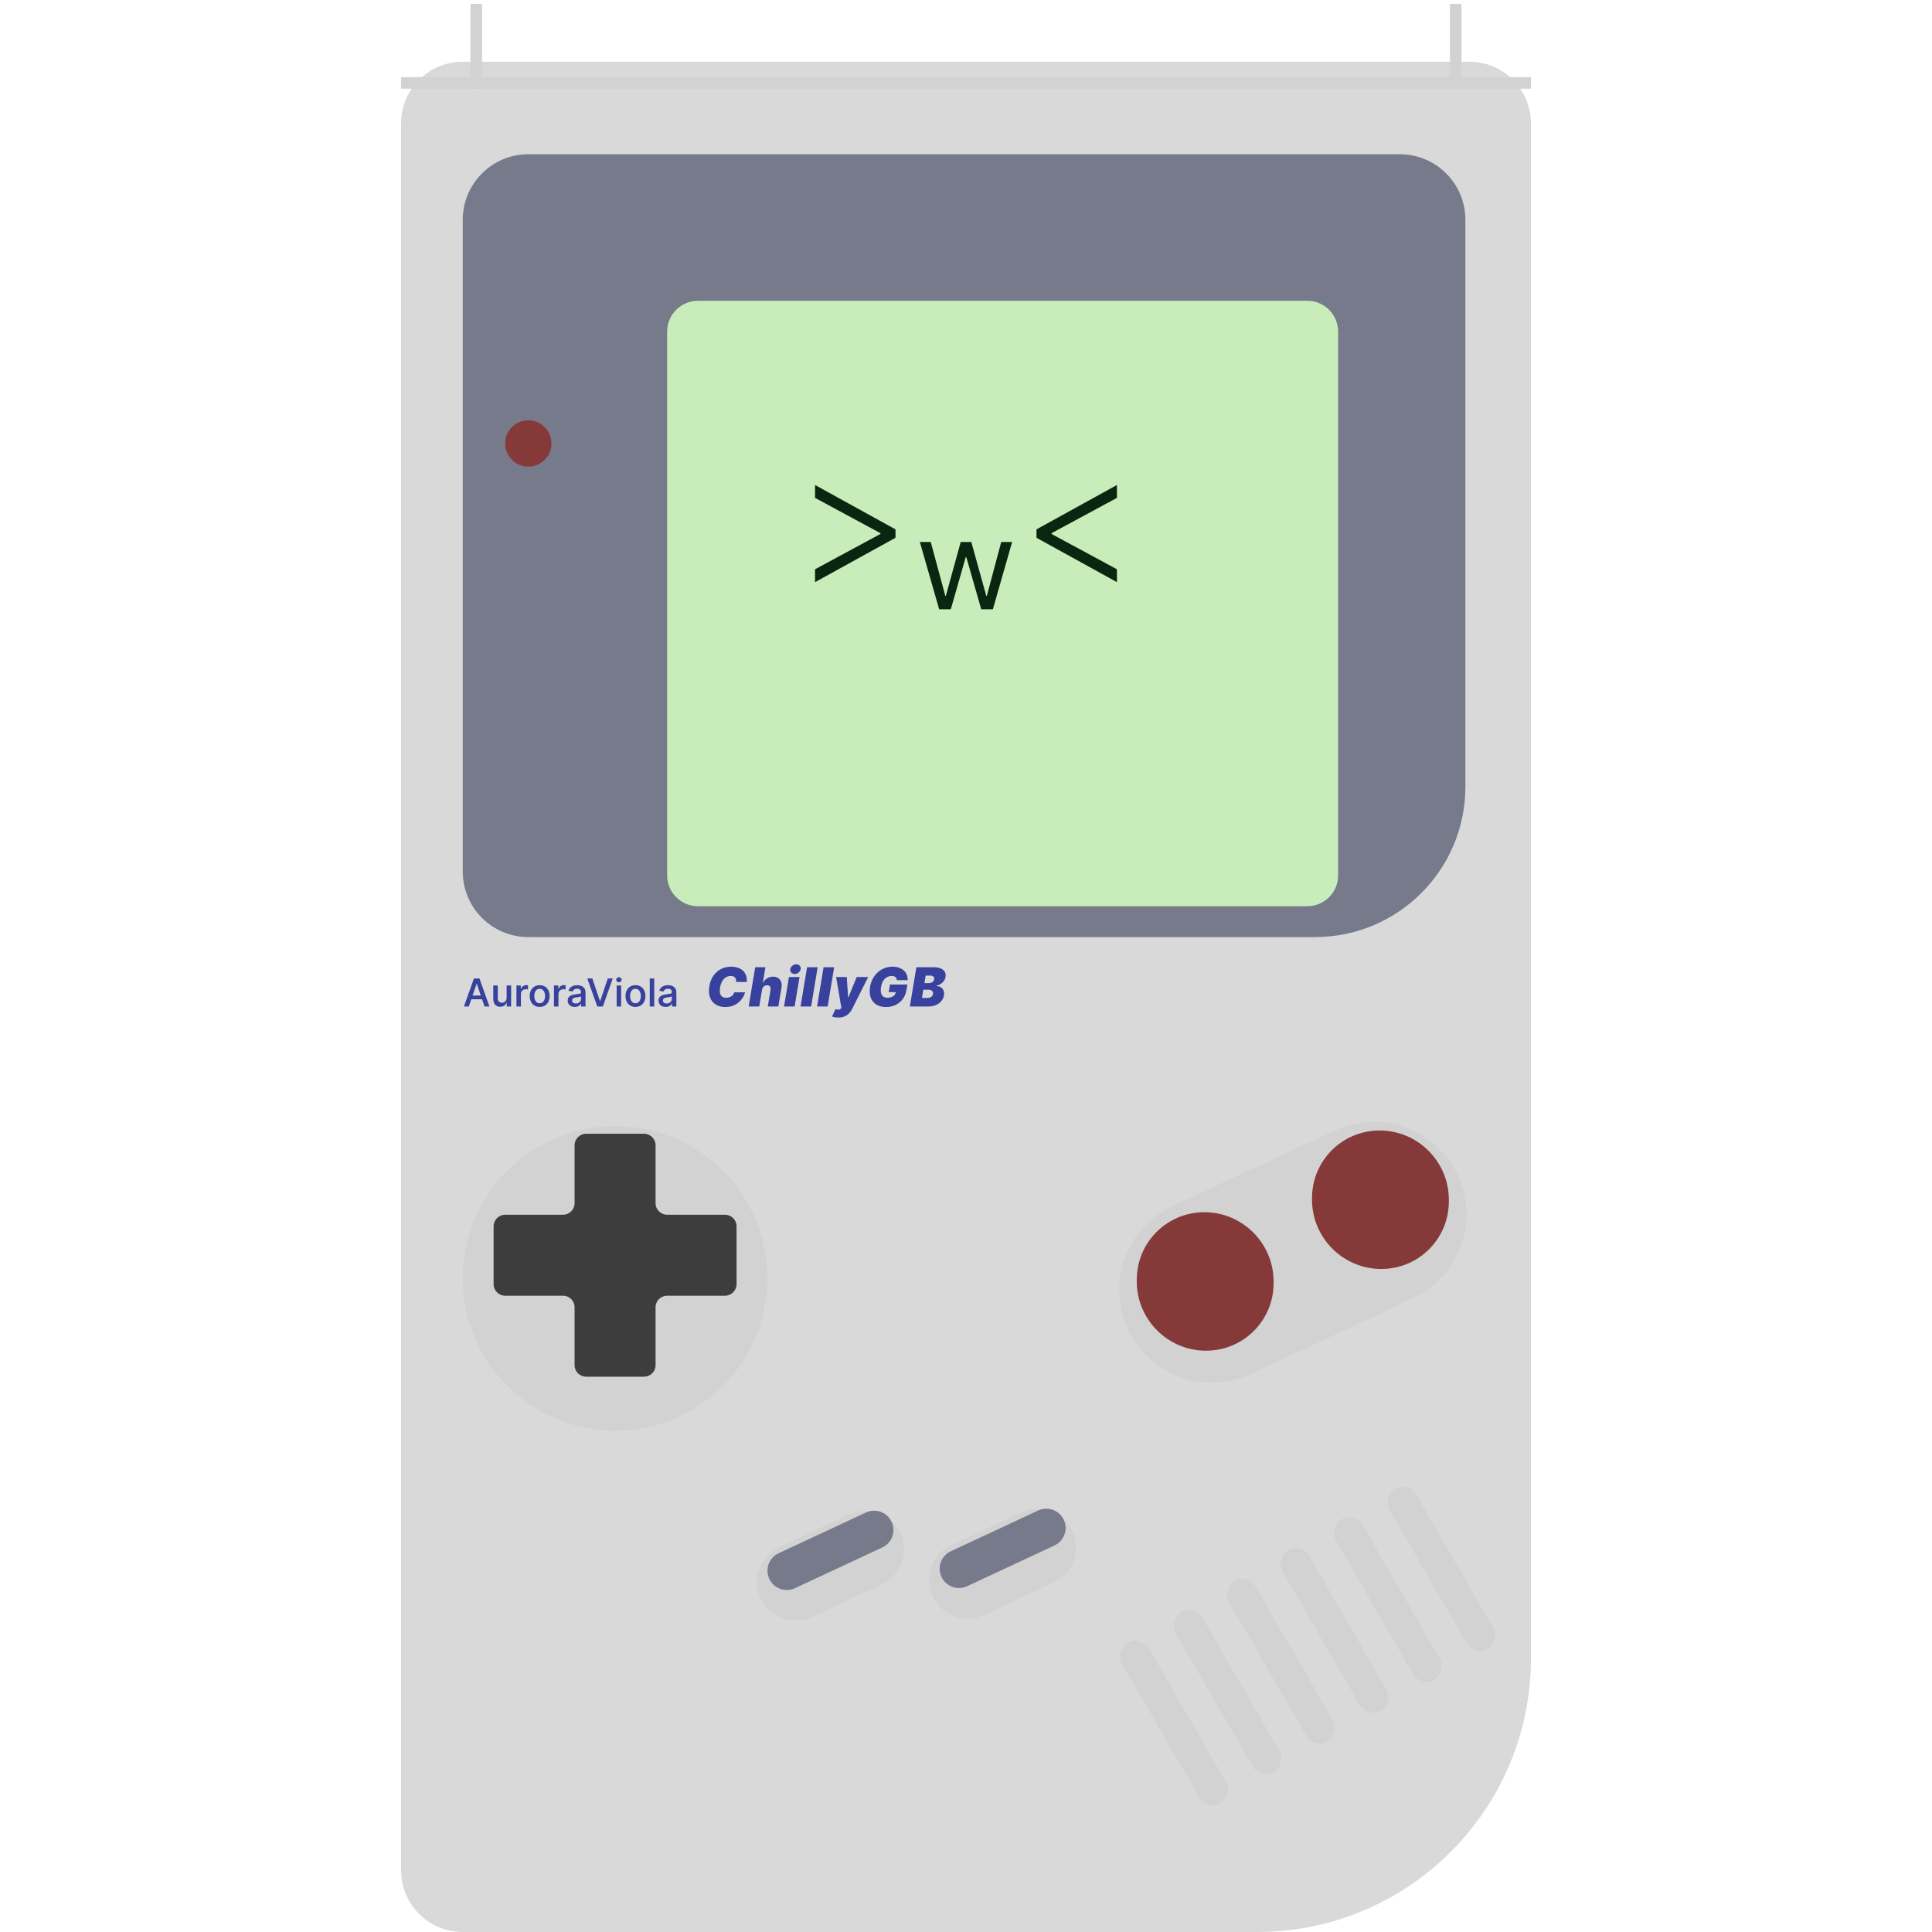 <svg width="512" height="512" viewBox="0 0 293 501" fill="none" xmlns="http://www.w3.org/2000/svg">
<g filter="url(#filter0_di_7_209)">
<path d="M0 16C0 7.163 7.163 0 16 0H277C285.837 0 293 7.163 293 16V414C293 453.212 261.212 485 222 485H16C7.163 485 0 477.837 0 469V16Z" fill="#D9D9D9"/>
</g>
<g filter="url(#filter1_i_7_209)">
<path d="M16 327.5C16 305.685 33.685 288 55.5 288C77.315 288 95 305.685 95 327.5C95 349.315 77.315 367 55.5 367C33.685 367 16 349.315 16 327.5Z" fill="#D2D2D2"/>
</g>
<g filter="url(#filter2_i_7_209)">
<path d="M24 320C24 318.343 25.343 317 27 317H42C43.657 317 45 315.657 45 314V299C45 297.343 46.343 296 48 296H63C64.657 296 66 297.343 66 299V314C66 315.657 67.343 317 69 317H84C85.657 317 87 318.343 87 320V335C87 336.657 85.657 338 84 338H69C67.343 338 66 339.343 66 341V356C66 357.657 64.657 359 63 359H48C46.343 359 45 357.657 45 356V341C45 339.343 43.657 338 42 338H27C25.343 338 24 336.657 24 335V320Z" fill="#3D3D3D"/>
</g>
<g filter="url(#filter3_i_7_209)">
<path d="M188.474 340.652C182.874 328.641 188.07 314.364 200.081 308.763L242.134 289.154C254.145 283.553 268.422 288.749 274.023 300.76V300.76C279.623 312.771 274.427 327.048 262.416 332.649L220.363 352.258C208.352 357.859 194.075 352.663 188.474 340.652V340.652Z" fill="#D2D2D2"/>
<g filter="url(#filter4_i_7_209)">
<path d="M190.784 331.083C190.673 321.287 198.525 313.346 208.321 313.346V313.346C218.118 313.346 226.15 321.287 226.261 331.083L226.266 331.522C226.377 341.318 218.525 349.259 208.728 349.259V349.259C198.932 349.259 190.9 341.318 190.789 331.522L190.784 331.083Z" fill="#853939"/>
</g>
<g filter="url(#filter5_i_7_209)">
<path d="M236.231 309.891C236.12 300.095 243.972 292.153 253.769 292.153V292.153C263.565 292.153 271.597 300.095 271.708 309.891L271.713 310.329C271.824 320.125 263.972 328.066 254.176 328.066V328.066C244.379 328.066 236.347 320.125 236.236 310.329L236.231 309.891Z" fill="#853939"/>
</g>
</g>
<g filter="url(#filter6_i_7_209)">
<path d="M137.874 411.968C135.54 406.962 137.705 401.013 142.711 398.679L160.837 390.226C165.842 387.892 171.792 390.058 174.126 395.063V395.063C176.46 400.068 174.295 406.018 169.289 408.352L151.163 416.805C146.158 419.139 140.208 416.973 137.874 411.968V411.968Z" fill="#D2D2D2"/>
</g>
<g filter="url(#filter7_i_7_209)">
<path d="M140.14 410.911C138.973 408.409 140.055 405.434 142.558 404.267L165.216 393.701C167.718 392.534 170.693 393.617 171.86 396.12V396.12C173.027 398.622 171.945 401.597 169.442 402.764L146.784 413.33C144.282 414.497 141.307 413.414 140.14 410.911V410.911Z" fill="#767A8A"/>
</g>
<g filter="url(#filter8_i_7_209)">
<path d="M93.226 412.483C90.892 407.478 93.058 401.528 98.063 399.194L116.189 390.742C121.195 388.408 127.144 390.573 129.478 395.579V395.579C131.813 400.584 129.647 406.534 124.642 408.868L106.515 417.32C101.51 419.654 95.56 417.489 93.226 412.483V412.483Z" fill="#D2D2D2"/>
</g>
<g filter="url(#filter9_i_7_209)">
<path d="M95.492 411.427C94.325 408.924 95.408 405.949 97.91 404.782L120.568 394.217C123.071 393.05 126.046 394.132 127.213 396.635V396.635C128.38 399.138 127.297 402.113 124.794 403.28L102.137 413.845C99.634 415.012 96.659 413.929 95.492 411.427V411.427Z" fill="#767A8A"/>
</g>
<g filter="url(#filter10_di_7_209)">
<path d="M16 57C16 47.611 23.611 40 33 40H259C268.389 40 276 47.611 276 57V204C276 225.539 258.539 243 237 243H33C23.611 243 16 235.389 16 226V57Z" fill="#767A8A"/>
</g>
<g filter="url(#filter11_ii_7_209)">
<path d="M59 71C59 66.582 62.582 63 67 63H225C229.418 63 233 66.582 233 71V212C233 216.418 229.418 220 225 220H67C62.582 220 59 216.418 59 212V71Z" fill="#C8EDBA"/>
</g>
<g filter="url(#filter12_i_7_209)">
<path d="M27 115C27 111.686 29.686 109 33 109V109C36.314 109 39 111.686 39 115V115C39 118.314 36.314 121 33 121V121C29.686 121 27 118.314 27 115V115Z" fill="#853939"/>
</g>
<g filter="url(#filter13_df_7_209)">
<path d="M128.219 139.455L107.355 150.96V147.619L124.469 138.381L124.315 138.688V138.04L124.469 138.347L107.355 129.108V125.767L128.219 137.273V139.455ZM139.541 158L134.53 140.545H137.359L141.143 154.54H141.263L145.132 140.545H147.876L151.763 154.54H151.899L155.632 140.545H158.462L153.467 158H150.45L146.581 144.483H146.428L142.558 158H139.541ZM164.777 139.455V137.273L185.641 125.767V129.108L168.527 138.347L168.697 138.04V138.688L168.527 138.381L185.641 147.619V150.96L164.777 139.455Z" fill="#0A2610"/>
</g>
<g filter="url(#filter14_i_7_209)">
<line y1="20.5" x2="293.002" y2="20.5" stroke="#D2D2D2" stroke-width="3"/>
<line x1="19.5" x2="19.5" y2="22" stroke="#D2D2D2" stroke-width="3"/>
<line x1="273.5" x2="273.5" y2="22" stroke="#D2D2D2" stroke-width="3"/>
</g>
<path d="M17.582 261H16.307L18.896 253.727H20.331L22.919 261H21.645L19.642 255.126H19.585L17.582 261ZM17.706 258.152H21.513V259.136H17.706V258.152ZM27.381 258.724V255.545H28.546V261H27.41V260.045H27.353C27.227 260.341 27.026 260.586 26.749 260.78C26.472 260.974 26.128 261.071 25.716 261.071C25.366 261.071 25.054 260.993 24.782 260.837C24.512 260.678 24.3 260.446 24.146 260.141C23.992 259.835 23.916 259.46 23.916 259.015V255.545H25.08V258.855C25.08 259.215 25.18 259.501 25.379 259.714C25.577 259.928 25.835 260.034 26.153 260.034C26.349 260.034 26.541 259.987 26.728 259.892C26.917 259.795 27.074 259.649 27.197 259.455C27.32 259.261 27.381 259.017 27.381 258.724ZM29.921 261V255.545H31.051V256.433H31.107C31.207 256.13 31.38 255.893 31.626 255.723C31.875 255.55 32.157 255.464 32.475 255.464C32.541 255.464 32.619 255.467 32.709 255.474C32.799 255.479 32.872 255.486 32.929 255.496V256.589C32.882 256.573 32.801 256.558 32.688 256.543C32.576 256.527 32.466 256.518 32.357 256.518C32.114 256.518 31.896 256.571 31.704 256.675C31.512 256.777 31.361 256.919 31.25 257.101C31.141 257.283 31.086 257.491 31.086 257.726V261H29.921ZM35.949 261.11C35.426 261.11 34.972 260.993 34.586 260.759C34.202 260.524 33.904 260.196 33.691 259.775C33.478 259.351 33.371 258.859 33.371 258.298C33.371 257.732 33.478 257.237 33.691 256.813C33.904 256.389 34.202 256.06 34.586 255.826C34.972 255.592 35.426 255.474 35.949 255.474C36.47 255.474 36.924 255.592 37.309 255.826C37.695 256.06 37.994 256.389 38.204 256.813C38.417 257.237 38.524 257.732 38.524 258.298C38.524 258.859 38.417 259.351 38.204 259.775C37.994 260.196 37.695 260.524 37.309 260.759C36.924 260.993 36.47 261.11 35.949 261.11ZM35.953 260.155C36.265 260.155 36.525 260.071 36.731 259.903C36.937 259.732 37.09 259.507 37.192 259.228C37.294 258.946 37.345 258.635 37.345 258.294C37.345 257.951 37.294 257.638 37.192 257.357C37.09 257.072 36.937 256.846 36.731 256.678C36.525 256.508 36.265 256.423 35.953 256.423C35.636 256.423 35.373 256.508 35.165 256.678C34.959 256.846 34.805 257.072 34.703 257.357C34.601 257.638 34.55 257.951 34.55 258.294C34.55 258.635 34.601 258.946 34.703 259.228C34.805 259.507 34.959 259.732 35.165 259.903C35.373 260.071 35.636 260.155 35.953 260.155ZM39.658 261V255.545H40.787V256.433H40.844C40.943 256.13 41.116 255.893 41.362 255.723C41.611 255.55 41.894 255.464 42.211 255.464C42.277 255.464 42.355 255.467 42.445 255.474C42.535 255.479 42.609 255.486 42.666 255.496V256.589C42.618 256.573 42.538 256.558 42.424 256.543C42.313 256.527 42.203 256.518 42.094 256.518C41.85 256.518 41.632 256.571 41.44 256.675C41.249 256.777 41.097 256.919 40.986 257.101C40.877 257.283 40.822 257.491 40.822 257.726V261H39.658ZM45.056 261.114C44.711 261.114 44.398 261.051 44.119 260.925C43.842 260.8 43.623 260.614 43.462 260.368C43.301 260.122 43.22 259.821 43.22 259.466C43.22 259.156 43.278 258.901 43.394 258.702C43.513 258.501 43.671 258.341 43.87 258.223C44.069 258.105 44.292 258.016 44.538 257.957C44.786 257.897 45.041 257.853 45.301 257.822C45.626 257.784 45.888 257.752 46.09 257.726C46.291 257.7 46.438 257.658 46.53 257.602C46.622 257.545 46.669 257.454 46.669 257.328V257.303C46.669 257.014 46.584 256.791 46.416 256.632C46.251 256.471 46.007 256.391 45.685 256.391C45.346 256.391 45.079 256.465 44.882 256.614C44.688 256.761 44.554 256.929 44.481 257.119L43.391 256.92C43.5 256.588 43.665 256.316 43.888 256.103C44.113 255.888 44.378 255.729 44.683 255.627C44.989 255.525 45.318 255.474 45.671 255.474C45.91 255.474 46.155 255.503 46.406 255.56C46.659 255.614 46.893 255.711 47.109 255.851C47.324 255.988 47.498 256.18 47.631 256.426C47.766 256.672 47.833 256.985 47.833 257.364V261H46.704V260.254H46.661C46.59 260.396 46.485 260.534 46.345 260.666C46.206 260.799 46.029 260.906 45.816 260.989C45.603 261.072 45.35 261.114 45.056 261.114ZM45.333 260.222C45.61 260.222 45.848 260.168 46.047 260.059C46.248 259.948 46.402 259.802 46.509 259.622C46.618 259.442 46.672 259.248 46.672 259.04V258.362C46.632 258.399 46.561 258.434 46.459 258.464C46.357 258.493 46.241 258.519 46.111 258.543C45.983 258.564 45.856 258.583 45.731 258.599C45.608 258.616 45.504 258.63 45.419 258.642C45.22 258.668 45.04 258.712 44.879 258.773C44.718 258.833 44.59 258.918 44.495 259.029C44.401 259.138 44.353 259.282 44.353 259.462C44.353 259.711 44.446 259.9 44.63 260.031C44.815 260.158 45.049 260.222 45.333 260.222ZM49.603 253.727L51.566 259.558H51.645L53.608 253.727H54.912L52.323 261H50.888L48.299 253.727H49.603ZM55.908 261V255.545H57.072V261H55.908ZM56.497 254.736C56.303 254.736 56.136 254.671 55.996 254.54C55.859 254.41 55.791 254.254 55.791 254.072C55.791 253.889 55.859 253.733 55.996 253.603C56.136 253.473 56.302 253.408 56.494 253.408C56.688 253.408 56.853 253.473 56.991 253.603C57.13 253.733 57.2 253.889 57.2 254.072C57.2 254.254 57.13 254.41 56.991 254.54C56.853 254.671 56.689 254.736 56.497 254.736ZM60.783 261.11C60.26 261.11 59.806 260.993 59.42 260.759C59.036 260.524 58.738 260.196 58.525 259.775C58.312 259.351 58.205 258.859 58.205 258.298C58.205 257.732 58.312 257.237 58.525 256.813C58.738 256.389 59.036 256.06 59.42 255.826C59.806 255.592 60.26 255.474 60.783 255.474C61.304 255.474 61.758 255.592 62.144 255.826C62.529 256.06 62.828 256.389 63.038 256.813C63.251 257.237 63.358 257.732 63.358 258.298C63.358 258.859 63.251 259.351 63.038 259.775C62.828 260.196 62.529 260.524 62.144 260.759C61.758 260.993 61.304 261.11 60.783 261.11ZM60.787 260.155C61.099 260.155 61.359 260.071 61.565 259.903C61.771 259.732 61.925 259.507 62.026 259.228C62.128 258.946 62.179 258.635 62.179 258.294C62.179 257.951 62.128 257.638 62.026 257.357C61.925 257.072 61.771 256.846 61.565 256.678C61.359 256.508 61.099 256.423 60.787 256.423C60.47 256.423 60.207 256.508 59.999 256.678C59.793 256.846 59.639 257.072 59.537 257.357C59.435 257.638 59.384 257.951 59.384 258.294C59.384 258.635 59.435 258.946 59.537 259.228C59.639 259.507 59.793 259.732 59.999 259.903C60.207 260.071 60.47 260.155 60.787 260.155ZM65.656 253.727V261H64.492V253.727H65.656ZM68.611 261.114C68.265 261.114 67.953 261.051 67.674 260.925C67.397 260.8 67.177 260.614 67.016 260.368C66.856 260.122 66.775 259.821 66.775 259.466C66.775 259.156 66.833 258.901 66.949 258.702C67.067 258.501 67.226 258.341 67.425 258.223C67.624 258.105 67.846 258.016 68.093 257.957C68.341 257.897 68.596 257.853 68.856 257.822C69.18 257.784 69.443 257.752 69.644 257.726C69.846 257.7 69.992 257.658 70.085 257.602C70.177 257.545 70.223 257.454 70.223 257.328V257.303C70.223 257.014 70.139 256.791 69.971 256.632C69.805 256.471 69.561 256.391 69.24 256.391C68.901 256.391 68.633 256.465 68.437 256.614C68.243 256.761 68.109 256.929 68.036 257.119L66.945 256.92C67.054 256.588 67.22 256.316 67.443 256.103C67.668 255.888 67.933 255.729 68.238 255.627C68.543 255.525 68.873 255.474 69.225 255.474C69.464 255.474 69.71 255.503 69.96 255.56C70.214 255.614 70.448 255.711 70.663 255.851C70.879 255.988 71.053 256.18 71.186 256.426C71.32 256.672 71.388 256.985 71.388 257.364V261H70.259V260.254H70.216C70.145 260.396 70.04 260.534 69.9 260.666C69.76 260.799 69.584 260.906 69.371 260.989C69.158 261.072 68.904 261.114 68.611 261.114ZM68.888 260.222C69.165 260.222 69.403 260.168 69.602 260.059C69.803 259.948 69.957 259.802 70.063 259.622C70.172 259.442 70.227 259.248 70.227 259.04V258.362C70.186 258.399 70.115 258.434 70.014 258.464C69.912 258.493 69.796 258.519 69.666 258.543C69.538 258.564 69.411 258.583 69.286 258.599C69.163 258.616 69.058 258.63 68.973 258.642C68.774 258.668 68.594 258.712 68.433 258.773C68.272 258.833 68.145 258.918 68.05 259.029C67.955 259.138 67.908 259.282 67.908 259.462C67.908 259.711 68 259.9 68.185 260.031C68.37 260.158 68.604 260.222 68.888 260.222Z" fill="#38429E"/>
<path d="M89.652 254.636H86.887C86.907 254.401 86.894 254.189 86.848 254C86.801 253.811 86.722 253.649 86.609 253.513C86.496 253.374 86.349 253.268 86.166 253.195C85.984 253.122 85.767 253.085 85.515 253.085C85.031 253.085 84.599 253.206 84.218 253.448C83.837 253.687 83.52 254.03 83.268 254.477C83.016 254.921 82.837 255.452 82.731 256.068C82.638 256.665 82.635 257.16 82.721 257.555C82.811 257.949 82.985 258.244 83.243 258.44C83.505 258.635 83.845 258.733 84.262 258.733C84.541 258.733 84.796 258.7 85.028 258.634C85.263 258.567 85.472 258.473 85.654 258.35C85.84 258.224 85.998 258.075 86.127 257.903C86.259 257.727 86.36 257.533 86.43 257.321H89.214C89.108 257.752 88.919 258.193 88.647 258.643C88.376 259.091 88.024 259.504 87.593 259.881C87.162 260.256 86.655 260.559 86.072 260.791C85.489 261.023 84.832 261.139 84.103 261.139C83.149 261.139 82.325 260.93 81.632 260.513C80.943 260.095 80.443 259.485 80.131 258.683C79.823 257.881 79.761 256.903 79.947 255.75C80.133 254.636 80.499 253.703 81.046 252.951C81.593 252.199 82.257 251.632 83.039 251.251C83.822 250.87 84.653 250.679 85.535 250.679C86.201 250.679 86.798 250.767 87.325 250.942C87.855 251.118 88.301 251.375 88.662 251.713C89.027 252.048 89.295 252.46 89.468 252.951C89.64 253.442 89.701 254.003 89.652 254.636ZM93.604 256.705L92.888 261H90.143L91.834 250.818H94.479L93.822 254.815H93.902C94.15 254.328 94.499 253.949 94.946 253.677C95.393 253.402 95.9 253.264 96.467 253.264C97.004 253.264 97.452 253.387 97.81 253.632C98.168 253.877 98.421 254.215 98.57 254.646C98.719 255.077 98.748 255.571 98.655 256.128L97.839 261H95.095L95.811 256.705C95.871 256.327 95.823 256.03 95.667 255.815C95.514 255.599 95.264 255.491 94.916 255.491C94.691 255.491 94.485 255.541 94.3 255.641C94.117 255.737 93.965 255.876 93.842 256.058C93.723 256.237 93.643 256.453 93.604 256.705ZM99.314 261L100.587 253.364H103.331L102.059 261H99.314ZM102.078 252.568C101.707 252.568 101.407 252.446 101.179 252.2C100.95 251.952 100.865 251.657 100.925 251.315C100.985 250.967 101.167 250.672 101.472 250.43C101.777 250.185 102.115 250.062 102.486 250.062C102.861 250.062 103.159 250.185 103.381 250.43C103.603 250.672 103.686 250.967 103.63 251.315C103.577 251.657 103.398 251.952 103.093 252.2C102.791 252.446 102.453 252.568 102.078 252.568ZM108.032 250.818L106.341 261H103.597L105.287 250.818H108.032ZM112.314 250.818L110.624 261H107.879L109.57 250.818H112.314ZM113.365 263.864C113.047 263.864 112.75 263.839 112.475 263.789C112.2 263.743 111.96 263.678 111.754 263.595L112.679 261.646C112.891 261.726 113.087 261.777 113.266 261.8C113.448 261.824 113.609 261.81 113.748 261.761C113.887 261.711 114.001 261.616 114.091 261.477L114.18 261.338L112.818 253.364H115.582L115.93 258.653H116.01L118.148 253.364H121.131L116.975 261.636C116.762 262.057 116.497 262.435 116.179 262.77C115.864 263.108 115.476 263.375 115.016 263.57C114.555 263.766 114.005 263.864 113.365 263.864ZM128.567 254.179C128.553 254.003 128.517 253.849 128.457 253.717C128.398 253.581 128.313 253.466 128.204 253.374C128.094 253.277 127.958 253.206 127.796 253.16C127.637 253.11 127.45 253.085 127.234 253.085C126.77 253.085 126.348 253.196 125.966 253.418C125.585 253.64 125.265 253.96 125.007 254.378C124.752 254.795 124.576 255.299 124.48 255.889C124.38 256.486 124.372 256.996 124.455 257.42C124.538 257.845 124.717 258.17 124.992 258.395C125.27 258.62 125.647 258.733 126.121 258.733C126.545 258.733 126.911 258.672 127.219 258.549C127.528 258.426 127.774 258.252 127.96 258.027C128.146 257.802 128.262 257.536 128.308 257.232L128.785 257.281H126.459L126.777 255.312H131.291L131.062 256.724C130.91 257.652 130.582 258.446 130.078 259.106C129.577 259.762 128.954 260.266 128.209 260.617C127.463 260.965 126.644 261.139 125.753 261.139C124.765 261.139 123.931 260.929 123.252 260.508C122.572 260.087 122.087 259.487 121.795 258.708C121.507 257.929 121.451 257.003 121.626 255.929C121.765 255.087 122.017 254.341 122.382 253.692C122.75 253.042 123.199 252.494 123.729 252.046C124.26 251.595 124.844 251.256 125.484 251.027C126.124 250.795 126.787 250.679 127.473 250.679C128.073 250.679 128.618 250.765 129.108 250.938C129.599 251.107 130.018 251.348 130.366 251.663C130.714 251.975 130.974 252.344 131.147 252.772C131.322 253.2 131.394 253.669 131.361 254.179H128.567ZM131.939 261L133.63 250.818H138.044C138.82 250.818 139.455 250.923 139.949 251.131C140.446 251.34 140.797 251.635 141.003 252.016C141.211 252.397 141.273 252.847 141.186 253.364C141.12 253.735 140.978 254.075 140.759 254.383C140.544 254.688 140.27 254.946 139.939 255.158C139.611 255.367 139.244 255.511 138.84 255.591L138.82 255.69C139.258 255.704 139.639 255.813 139.963 256.018C140.288 256.221 140.527 256.502 140.679 256.864C140.832 257.222 140.868 257.639 140.789 258.116C140.696 258.673 140.469 259.169 140.108 259.603C139.746 260.037 139.277 260.379 138.701 260.627C138.124 260.876 137.468 261 136.732 261H131.939ZM135.081 258.793H136.374C136.831 258.793 137.191 258.705 137.453 258.529C137.718 258.353 137.875 258.097 137.925 257.759C137.965 257.52 137.945 257.318 137.865 257.152C137.786 256.986 137.652 256.86 137.463 256.774C137.274 256.688 137.037 256.645 136.752 256.645H135.419L135.081 258.793ZM135.718 254.935H136.851C137.09 254.935 137.309 254.897 137.508 254.82C137.706 254.744 137.87 254.633 138 254.487C138.129 254.341 138.21 254.166 138.243 253.96C138.293 253.642 138.217 253.4 138.015 253.234C137.816 253.069 137.547 252.986 137.209 252.986H136.036L135.718 254.935Z" fill="#38429E"/>
<g filter="url(#filter15_i_7_209)">
<rect x="191.928" y="422" width="48" height="8" rx="4" transform="rotate(60 191.928 422)" fill="#D2D2D2"/>
<rect x="205.785" y="414" width="48" height="8" rx="4" transform="rotate(60 205.785 414)" fill="#D2D2D2"/>
<rect x="219.641" y="406" width="48" height="8" rx="4" transform="rotate(60 219.641 406)" fill="#D2D2D2"/>
<rect x="233.497" y="398" width="48" height="8" rx="4" transform="rotate(60 233.497 398)" fill="#D2D2D2"/>
<rect x="247.354" y="390" width="48" height="8" rx="4" transform="rotate(60 247.354 390)" fill="#D2D2D2"/>
<rect x="261.21" y="382" width="48" height="8" rx="4" transform="rotate(60 261.21 382)" fill="#D2D2D2"/>
</g>
<defs>
<filter id="filter0_di_7_209" x="0" y="0" width="293" height="501" filterUnits="userSpaceOnUse" color-interpolation-filters="sRGB">
<feFlood flood-opacity="0" result="BackgroundImageFix"/>
<feColorMatrix in="SourceAlpha" type="matrix" values="0 0 0 0 0 0 0 0 0 0 0 0 0 0 0 0 0 0 127 0" result="hardAlpha"/>
<feOffset dy="16"/>
<feComposite in2="hardAlpha" operator="out"/>
<feColorMatrix type="matrix" values="0 0 0 0 0.702 0 0 0 0 0.702 0 0 0 0 0.702 0 0 0 1 0"/>
<feBlend mode="normal" in2="BackgroundImageFix" result="effect1_dropShadow_7_209"/>
<feBlend mode="normal" in="SourceGraphic" in2="effect1_dropShadow_7_209" result="shape"/>
<feColorMatrix in="SourceAlpha" type="matrix" values="0 0 0 0 0 0 0 0 0 0 0 0 0 0 0 0 0 0 127 0" result="hardAlpha"/>
<feMorphology radius="1" operator="erode" in="SourceAlpha" result="effect2_innerShadow_7_209"/>
<feOffset/>
<feGaussianBlur stdDeviation="0.4"/>
<feComposite in2="hardAlpha" operator="arithmetic" k2="-1" k3="1"/>
<feColorMatrix type="matrix" values="0 0 0 0 0.702 0 0 0 0 0.702 0 0 0 0 0.702 0 0 0 1 0"/>
<feBlend mode="normal" in2="shape" result="effect2_innerShadow_7_209"/>
</filter>
<filter id="filter1_i_7_209" x="16" y="288" width="79" height="79" filterUnits="userSpaceOnUse" color-interpolation-filters="sRGB">
<feFlood flood-opacity="0" result="BackgroundImageFix"/>
<feBlend mode="normal" in="SourceGraphic" in2="BackgroundImageFix" result="shape"/>
<feColorMatrix in="SourceAlpha" type="matrix" values="0 0 0 0 0 0 0 0 0 0 0 0 0 0 0 0 0 0 127 0" result="hardAlpha"/>
<feOffset dy="4"/>
<feComposite in2="hardAlpha" operator="arithmetic" k2="-1" k3="1"/>
<feColorMatrix type="matrix" values="0 0 0 0 0 0 0 0 0 0 0 0 0 0 0 0 0 0 0.15 0"/>
<feBlend mode="normal" in2="shape" result="effect1_innerShadow_7_209"/>
</filter>
<filter id="filter2_i_7_209" x="24" y="296" width="63" height="63" filterUnits="userSpaceOnUse" color-interpolation-filters="sRGB">
<feFlood flood-opacity="0" result="BackgroundImageFix"/>
<feBlend mode="normal" in="SourceGraphic" in2="BackgroundImageFix" result="shape"/>
<feColorMatrix in="SourceAlpha" type="matrix" values="0 0 0 0 0 0 0 0 0 0 0 0 0 0 0 0 0 0 127 0" result="hardAlpha"/>
<feOffset dy="-2"/>
<feComposite in2="hardAlpha" operator="arithmetic" k2="-1" k3="1"/>
<feColorMatrix type="matrix" values="0 0 0 0 0 0 0 0 0 0 0 0 0 0 0 0 0 0 0.25 0"/>
<feBlend mode="normal" in2="shape" result="effect1_innerShadow_7_209"/>
</filter>
<filter id="filter3_i_7_209" x="186.22" y="286.9" width="90.056" height="67.613" filterUnits="userSpaceOnUse" color-interpolation-filters="sRGB">
<feFlood flood-opacity="0" result="BackgroundImageFix"/>
<feBlend mode="normal" in="SourceGraphic" in2="BackgroundImageFix" result="shape"/>
<feColorMatrix in="SourceAlpha" type="matrix" values="0 0 0 0 0 0 0 0 0 0 0 0 0 0 0 0 0 0 127 0" result="hardAlpha"/>
<feOffset dy="4"/>
<feComposite in2="hardAlpha" operator="arithmetic" k2="-1" k3="1"/>
<feColorMatrix type="matrix" values="0 0 0 0 0 0 0 0 0 0 0 0 0 0 0 0 0 0 0.15 0"/>
<feBlend mode="normal" in2="shape" result="effect1_innerShadow_7_209"/>
</filter>
<filter id="filter4_i_7_209" x="190.783" y="313.346" width="35.484" height="35.913" filterUnits="userSpaceOnUse" color-interpolation-filters="sRGB">
<feFlood flood-opacity="0" result="BackgroundImageFix"/>
<feBlend mode="normal" in="SourceGraphic" in2="BackgroundImageFix" result="shape"/>
<feColorMatrix in="SourceAlpha" type="matrix" values="0 0 0 0 0 0 0 0 0 0 0 0 0 0 0 0 0 0 127 0" result="hardAlpha"/>
<feOffset dy="-3"/>
<feComposite in2="hardAlpha" operator="arithmetic" k2="-1" k3="1"/>
<feColorMatrix type="matrix" values="0 0 0 0 0 0 0 0 0 0 0 0 0 0 0 0 0 0 0.15 0"/>
<feBlend mode="normal" in2="shape" result="effect1_innerShadow_7_209"/>
</filter>
<filter id="filter5_i_7_209" x="236.23" y="292.153" width="35.484" height="35.913" filterUnits="userSpaceOnUse" color-interpolation-filters="sRGB">
<feFlood flood-opacity="0" result="BackgroundImageFix"/>
<feBlend mode="normal" in="SourceGraphic" in2="BackgroundImageFix" result="shape"/>
<feColorMatrix in="SourceAlpha" type="matrix" values="0 0 0 0 0 0 0 0 0 0 0 0 0 0 0 0 0 0 127 0" result="hardAlpha"/>
<feOffset dy="-3"/>
<feComposite in2="hardAlpha" operator="arithmetic" k2="-1" k3="1"/>
<feColorMatrix type="matrix" values="0 0 0 0 0 0 0 0 0 0 0 0 0 0 0 0 0 0 0.15 0"/>
<feBlend mode="normal" in2="shape" result="effect1_innerShadow_7_209"/>
</filter>
<filter id="filter6_i_7_209" x="136.935" y="389.287" width="38.131" height="28.457" filterUnits="userSpaceOnUse" color-interpolation-filters="sRGB">
<feFlood flood-opacity="0" result="BackgroundImageFix"/>
<feBlend mode="normal" in="SourceGraphic" in2="BackgroundImageFix" result="shape"/>
<feColorMatrix in="SourceAlpha" type="matrix" values="0 0 0 0 0 0 0 0 0 0 0 0 0 0 0 0 0 0 127 0" result="hardAlpha"/>
<feOffset dy="2"/>
<feComposite in2="hardAlpha" operator="arithmetic" k2="-1" k3="1"/>
<feColorMatrix type="matrix" values="0 0 0 0 0 0 0 0 0 0 0 0 0 0 0 0 0 0 0.15 0"/>
<feBlend mode="normal" in2="shape" result="effect1_innerShadow_7_209"/>
</filter>
<filter id="filter7_i_7_209" x="139.67" y="393.232" width="32.66" height="20.568" filterUnits="userSpaceOnUse" color-interpolation-filters="sRGB">
<feFlood flood-opacity="0" result="BackgroundImageFix"/>
<feBlend mode="normal" in="SourceGraphic" in2="BackgroundImageFix" result="shape"/>
<feColorMatrix in="SourceAlpha" type="matrix" values="0 0 0 0 0 0 0 0 0 0 0 0 0 0 0 0 0 0 127 0" result="hardAlpha"/>
<feOffset dy="-2"/>
<feComposite in2="hardAlpha" operator="arithmetic" k2="-1" k3="1"/>
<feColorMatrix type="matrix" values="0 0 0 0 0 0 0 0 0 0 0 0 0 0 0 0 0 0 0.15 0"/>
<feBlend mode="normal" in2="shape" result="effect1_innerShadow_7_209"/>
</filter>
<filter id="filter8_i_7_209" x="92.287" y="389.802" width="38.131" height="28.457" filterUnits="userSpaceOnUse" color-interpolation-filters="sRGB">
<feFlood flood-opacity="0" result="BackgroundImageFix"/>
<feBlend mode="normal" in="SourceGraphic" in2="BackgroundImageFix" result="shape"/>
<feColorMatrix in="SourceAlpha" type="matrix" values="0 0 0 0 0 0 0 0 0 0 0 0 0 0 0 0 0 0 127 0" result="hardAlpha"/>
<feOffset dy="2"/>
<feComposite in2="hardAlpha" operator="arithmetic" k2="-1" k3="1"/>
<feColorMatrix type="matrix" values="0 0 0 0 0 0 0 0 0 0 0 0 0 0 0 0 0 0 0.15 0"/>
<feBlend mode="normal" in2="shape" result="effect1_innerShadow_7_209"/>
</filter>
<filter id="filter9_i_7_209" x="95.022" y="393.747" width="32.66" height="20.568" filterUnits="userSpaceOnUse" color-interpolation-filters="sRGB">
<feFlood flood-opacity="0" result="BackgroundImageFix"/>
<feBlend mode="normal" in="SourceGraphic" in2="BackgroundImageFix" result="shape"/>
<feColorMatrix in="SourceAlpha" type="matrix" values="0 0 0 0 0 0 0 0 0 0 0 0 0 0 0 0 0 0 127 0" result="hardAlpha"/>
<feOffset dy="-2"/>
<feComposite in2="hardAlpha" operator="arithmetic" k2="-1" k3="1"/>
<feColorMatrix type="matrix" values="0 0 0 0 0 0 0 0 0 0 0 0 0 0 0 0 0 0 0.15 0"/>
<feBlend mode="normal" in2="shape" result="effect1_innerShadow_7_209"/>
</filter>
<filter id="filter10_di_7_209" x="13.2" y="37.2" width="265.6" height="208.6" filterUnits="userSpaceOnUse" color-interpolation-filters="sRGB">
<feFlood flood-opacity="0" result="BackgroundImageFix"/>
<feColorMatrix in="SourceAlpha" type="matrix" values="0 0 0 0 0 0 0 0 0 0 0 0 0 0 0 0 0 0 127 0" result="hardAlpha"/>
<feMorphology radius="1" operator="dilate" in="SourceAlpha" result="effect1_dropShadow_7_209"/>
<feOffset/>
<feGaussianBlur stdDeviation="0.9"/>
<feComposite in2="hardAlpha" operator="out"/>
<feColorMatrix type="matrix" values="0 0 0 0 0 0 0 0 0 0 0 0 0 0 0 0 0 0 0.15 0"/>
<feBlend mode="normal" in2="BackgroundImageFix" result="effect1_dropShadow_7_209"/>
<feBlend mode="normal" in="SourceGraphic" in2="effect1_dropShadow_7_209" result="shape"/>
<feColorMatrix in="SourceAlpha" type="matrix" values="0 0 0 0 0 0 0 0 0 0 0 0 0 0 0 0 0 0 127 0" result="hardAlpha"/>
<feMorphology radius="1" operator="erode" in="SourceAlpha" result="effect2_innerShadow_7_209"/>
<feOffset/>
<feGaussianBlur stdDeviation="0.9"/>
<feComposite in2="hardAlpha" operator="arithmetic" k2="-1" k3="1"/>
<feColorMatrix type="matrix" values="0 0 0 0 0 0 0 0 0 0 0 0 0 0 0 0 0 0 0.15 0"/>
<feBlend mode="normal" in2="shape" result="effect2_innerShadow_7_209"/>
</filter>
<filter id="filter11_ii_7_209" x="59" y="63" width="174" height="157" filterUnits="userSpaceOnUse" color-interpolation-filters="sRGB">
<feFlood flood-opacity="0" result="BackgroundImageFix"/>
<feBlend mode="normal" in="SourceGraphic" in2="BackgroundImageFix" result="shape"/>
<feColorMatrix in="SourceAlpha" type="matrix" values="0 0 0 0 0 0 0 0 0 0 0 0 0 0 0 0 0 0 127 0" result="hardAlpha"/>
<feMorphology radius="6" operator="dilate" in="SourceAlpha" result="effect1_innerShadow_7_209"/>
<feOffset dx="10" dy="13"/>
<feGaussianBlur stdDeviation="2"/>
<feComposite in2="hardAlpha" operator="arithmetic" k2="-1" k3="1"/>
<feColorMatrix type="matrix" values="0 0 0 0 0 0 0 0 0 0 0 0 0 0 0 0 0 0 0.2 0"/>
<feBlend mode="normal" in2="shape" result="effect1_innerShadow_7_209"/>
<feColorMatrix in="SourceAlpha" type="matrix" values="0 0 0 0 0 0 0 0 0 0 0 0 0 0 0 0 0 0 127 0" result="hardAlpha"/>
<feOffset dy="2"/>
<feComposite in2="hardAlpha" operator="arithmetic" k2="-1" k3="1"/>
<feColorMatrix type="matrix" values="0 0 0 0 0.305 0 0 0 0 0.307 0 0 0 0 0.375 0 0 0 1 0"/>
<feBlend mode="normal" in2="effect1_innerShadow_7_209" result="effect2_innerShadow_7_209"/>
</filter>
<filter id="filter12_i_7_209" x="27" y="109" width="12" height="12" filterUnits="userSpaceOnUse" color-interpolation-filters="sRGB">
<feFlood flood-opacity="0" result="BackgroundImageFix"/>
<feBlend mode="normal" in="SourceGraphic" in2="BackgroundImageFix" result="shape"/>
<feColorMatrix in="SourceAlpha" type="matrix" values="0 0 0 0 0 0 0 0 0 0 0 0 0 0 0 0 0 0 127 0" result="hardAlpha"/>
<feOffset/>
<feGaussianBlur stdDeviation="1.95"/>
<feComposite in2="hardAlpha" operator="arithmetic" k2="-1" k3="1"/>
<feColorMatrix type="matrix" values="0 0 0 0 0 0 0 0 0 0 0 0 0 0 0 0 0 0 0.25 0"/>
<feBlend mode="normal" in2="shape" result="effect1_innerShadow_7_209"/>
</filter>
<filter id="filter13_df_7_209" x="101.755" y="120.167" width="89.486" height="43.433" filterUnits="userSpaceOnUse" color-interpolation-filters="sRGB">
<feFlood flood-opacity="0" result="BackgroundImageFix"/>
<feColorMatrix in="SourceAlpha" type="matrix" values="0 0 0 0 0 0 0 0 0 0 0 0 0 0 0 0 0 0 127 0" result="hardAlpha"/>
<feOffset/>
<feGaussianBlur stdDeviation="2.8"/>
<feComposite in2="hardAlpha" operator="out"/>
<feColorMatrix type="matrix" values="0 0 0 0 0 0 0 0 0 0 0 0 0 0 0 0 0 0 0.5 0"/>
<feBlend mode="normal" in2="BackgroundImageFix" result="effect1_dropShadow_7_209"/>
<feBlend mode="normal" in="SourceGraphic" in2="effect1_dropShadow_7_209" result="shape"/>
<feGaussianBlur stdDeviation="0.3" result="effect2_foregroundBlur_7_209"/>
</filter>
<filter id="filter14_i_7_209" x="0" y="0" width="293.002" height="22" filterUnits="userSpaceOnUse" color-interpolation-filters="sRGB">
<feFlood flood-opacity="0" result="BackgroundImageFix"/>
<feBlend mode="normal" in="SourceGraphic" in2="BackgroundImageFix" result="shape"/>
<feColorMatrix in="SourceAlpha" type="matrix" values="0 0 0 0 0 0 0 0 0 0 0 0 0 0 0 0 0 0 127 0" result="hardAlpha"/>
<feOffset dy="1"/>
<feComposite in2="hardAlpha" operator="arithmetic" k2="-1" k3="1"/>
<feColorMatrix type="matrix" values="0 0 0 0 0 0 0 0 0 0 0 0 0 0 0 0 0 0 0.25 0"/>
<feBlend mode="normal" in2="shape" result="effect1_innerShadow_7_209"/>
</filter>
<filter id="filter15_i_7_209" x="186.463" y="383.463" width="97.283" height="82.642" filterUnits="userSpaceOnUse" color-interpolation-filters="sRGB">
<feFlood flood-opacity="0" result="BackgroundImageFix"/>
<feBlend mode="normal" in="SourceGraphic" in2="BackgroundImageFix" result="shape"/>
<feColorMatrix in="SourceAlpha" type="matrix" values="0 0 0 0 0 0 0 0 0 0 0 0 0 0 0 0 0 0 127 0" result="hardAlpha"/>
<feOffset dy="2"/>
<feComposite in2="hardAlpha" operator="arithmetic" k2="-1" k3="1"/>
<feColorMatrix type="matrix" values="0 0 0 0 0 0 0 0 0 0 0 0 0 0 0 0 0 0 0.15 0"/>
<feBlend mode="normal" in2="shape" result="effect1_innerShadow_7_209"/>
</filter>
</defs>
</svg>
